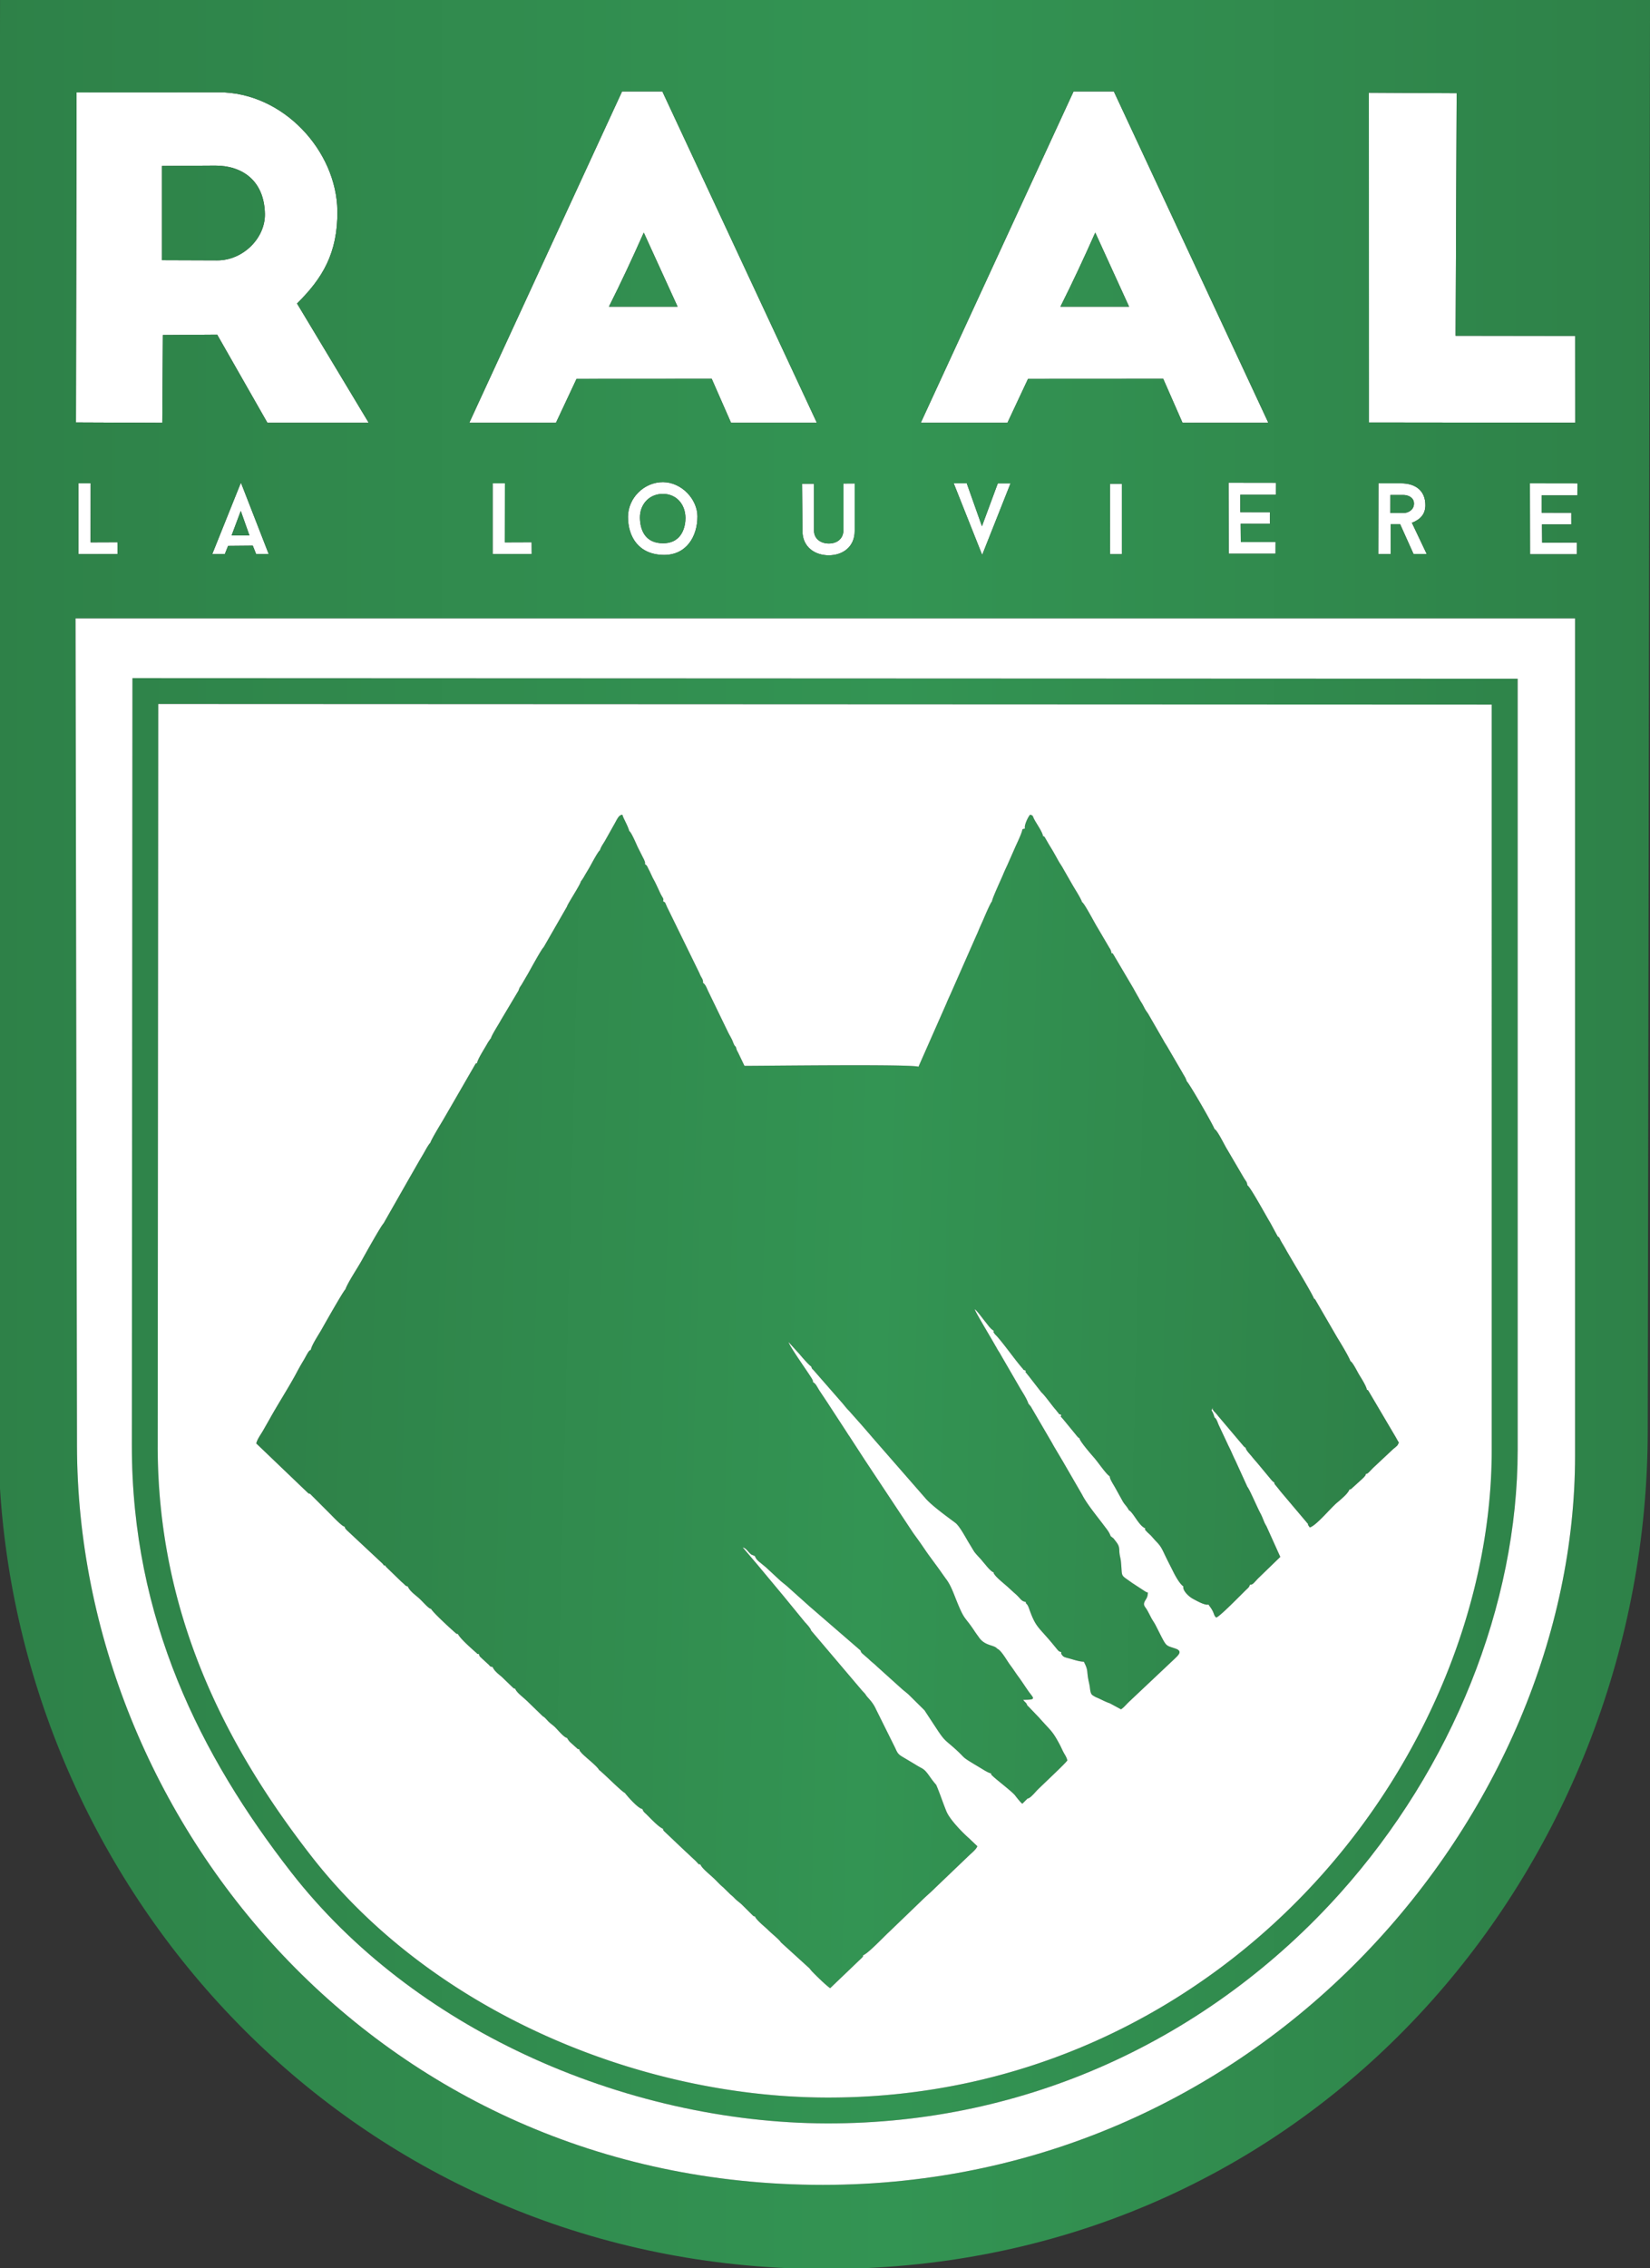 <svg xmlns="http://www.w3.org/2000/svg" xmlns:xlink="http://www.w3.org/1999/xlink" viewBox="27.53 48.22 540.76 743.07"><rect x="27.53" y="48.22" width="540.76" height="743.07" fill="#333333" stroke="none"/><path d="M456.206 547.737c-.029.256-.133-.173 0 0m-74.04-203.964c.7.224 4.218 7.012 4.934 8.117l3.675 6.253c.55.981.837 1.104 1.036 2.37.57.036.177-.208.665.461l6.428 10.89 1.42 2.55c.487.762.697 1.316 1.246 2.159.57.876.712 1.28 1.214 2.193.413.751.901 1.271 1.226 1.894l4.774 8.276c.564 1.076.982 1.58 1.59 2.665l4.702 8.067c.626 1.156.953 1.437 1.418 2.835.638.339 8.587 14.126 9.078 15.605.92.294 3.409 5.545 4.14 6.643l5.45 9.302c.91 1.489.948 1.14 1.191 2.497.857.274 6.302 10.334 7.54 12.321l2.39 4.419c.724.384.466.588 1.582 2.391.592.957.905 1.54 1.451 2.521l2.941 5.003c.998 1.655 5.504 9.196 5.942 10.513.466.149-.006-.245.47.396l7.076 12.203c1.107 1.791 3.881 6.359 4.37 7.829.687.219 2.404 3.68 2.785 4.308.73 1.206 2.406 3.794 2.605 5.055.426.135.022-.184.512.353l8.734 14.802c.524.872.73 1.374 1.251 2.153-.516.975-.338.845-1.231 1.606l-.47.381-.157.128-6.299 5.9c-.5.472-.795.795-1.274 1.29-.197.203-.511.546-.714.68-.582.389-.07.216-.636.23-.38.932 0 .285-.635 1.077-.137.171-.505.503-.71.703l-3.41 3.097c-.58.39-.07.216-.635.23-.535 1.314-2.126 2.643-3.203 3.606l-.614.52-.156.128c-2.252 1.864-6.94 7.658-9.078 8.229-.142-.212-.354-.479-.438-.648a1.5 1.5 0 0 0-.136-.237c.006-.052.008-.132.006-.25l-8.706-10.301c-.519-.614-.866-1.087-1.39-1.738-.714-.889-.955-1.025-.969-1.58-.83-.522-.114-.022-.616-.46l-.17-.157-4.254-5.123c-.816-1.002-1.614-1.836-2.338-2.769-.487-.63-1.965-2.072-1.984-2.84-.801-.503-.129-.045-.618-.46l-7.829-9.25c-.552-.633-.89-1.108-1.426-1.7-.247-.275-.511-.467-.681-.743-.694-1.123-.272-.159-.227-.898a.5.5 0 0 0-.134.159c-.468.903-.173.651.089 1.236.333.745.366.912.614 1.725.684.34 1.099 1.91 1.416 2.556l2.721 5.791c.517 1.162.857 1.724 1.374 2.883.496 1.114.827 1.881 1.346 2.91l3.924 8.606c.635.643 3.316 6.918 4.196 8.523.557 1.014.832 1.801 1.31 2.946.298.711.478.932.777 1.494l4.497 9.971-7.062 6.84-.143.14c-1.325 1.332-1.824 2.248-2.724 2.1-.398.979-.325.792-1.346 1.78-1.782 1.722-8.513 8.678-9.719 9-.98-.718-.484-1.475-2.12-3.61l-.433-.644c-1.135.381-4.042-1.311-5.174-1.92-1.164-.627-3.374-2.603-3.055-4.04-1.217-.764-2.753-3.645-3.358-4.867-.908-1.831-1.775-3.473-2.646-5.299-1.088-2.283-1.419-3.084-3.148-4.796l-1.464-1.657-.289-.278-.743-.686-.148-.142c-1.227-1.285-.675-.775-.687-1.283-2.148-.875-3.887-5.164-5.39-5.96-.646-1.283-1.296-1.706-1.976-2.846l-2.325-4.2c-.691-1.292-1.996-3.135-1.942-4.018-1.308-.822-3.777-4.595-5.315-6.315-.574-.641-4.592-5.262-4.614-6.169-.8-.503-.13-.045-.618-.46l-4.243-5.176c-1.666-2.046-1.288-1.169-1.097-2.024-1.218-.496-.416.001-1.16-.845-.18-.204-.452-.586-.753-.93-1.379-1.575-3.406-4.528-4.61-5.602l-4.097-5.27c-1.655-2.069-1.052-1.165-1.012-1.823-1.218-.496-.416.001-1.16-.845-2.325-2.643-5.968-7.856-8.429-10.566-.248-.273-.512-.467-.682-.741-.693-1.124-.272-.16-.227-.9l-.614-.462c-.204-.172-.294-.263-.477-.45-.33-.333-.455-.497-.775-.91-.563-.724-.808-1.02-1.376-1.743-.685-.873-2.303-3.062-2.997-3.527.228.984 5.524 9.683 6.765 11.946.308.56.025-.039.327.54.571 1.13.924 1.464 1.47 2.501l6.458 11.132c.846 1.404 2.038 3.206 2.57 4.805l.767.915.739 1.268 5.752 9.852c.535.883.812 1.465 1.342 2.347l2.748 4.63 6.241 10.782c1.542 3.054 4.936 7.134 7.177 10.129.866 1.158 1.735 2.134 2.186 3.486l.94.743c1.464 1.884 1.857 2.264 1.906 4.073.043 1.53.398 2.236.52 3.453.55 5.5-.409 4.087 3.562 6.978l.501.333 3.932 2.567.192.092c.28.13.017.136.646.205-.041 1.853-.691 2.12-1.12 3.162-.454 1.101.243 1.536.823 2.525.5.854.961 1.798 1.381 2.592.538 1.017.98 1.54 1.472 2.5 3.797 7.404 2.849 6.35 6.547 7.638 2.556.89.664 2.326-.517 3.505l-14.9 14.046c-.866.838-1.518 1.69-2.481 2.334l-3.69-1.986c-1.49-.496-2.578-1.149-4.134-1.822-.534-.23-.545-.239-.953-.465l-.691-.444c-.5-.494-.61-1.389-.705-2.132-.165-1.272-.198-1.266-.439-2.399-.729-3.42-.02-3.4-1.589-6.356-1.46-.023-3.249-.643-4.64-1.033-.604-.17-1.496-.36-1.94-.623-.193-.114-.576-.503-.678-.718-.308-.652-.149-.25-.118-.747-.892-.363-.67-.138-1.36-.93l-1.915-2.32c-4.426-5.255-5.14-4.956-7.318-11.125-.663-1.882-1.017-1.168-1.04-2.082-1.72-.308-1.51-1.066-3.814-2.992l-1.927-1.762c-1.109-1.035-3.725-3.054-4.526-4.256-.387-.582-.216-.07-.23-.636-1.122-.457-2.287-2.06-3.169-3.07l-.645-.774c-.328-.392-.323-.403-.657-.762-2.28-2.456-1.66-1.803-3.585-4.926-1.125-1.826-3.098-5.667-4.578-6.771-2.882-2.153-7.814-5.71-9.803-8.07l-16.8-19.234c-.264-.326-.364-.42-.656-.761l-.262-.305-.129-.155-2.95-3.404-4.218-4.75c-.787-.776-1.372-1.556-2.107-2.432l-4.37-4.993-.13-.153-3.971-4.54-.128-.155-.79-.893c-.776-.874-.457-.258-.912-1.376-.708-.376-3.233-3.31-3.73-3.931l-3.647-4.015c.363 1.558 7.357 11.213 7.814 12.316.281.68.165.197.131.735 1.168.734 1.239 1.443 2.439 3.235l2.157 3.233 6.272 9.616c.396.613.707 1.134 1.125 1.713l5.029 7.74 15.844 23.9c.734 1.031 1.737 2.378 2.712 3.787.962 1.39 1.707 2.534 2.678 3.848l2.882 3.927c.924 1.287 1.726 2.458 2.716 3.81 1.383 1.887 2.312 4.53 3.197 6.733 2.773 6.898 2.577 4.964 6.002 10.17.472.718.935 1.318 1.41 1.995 2.02 2.877 4.99 2.347 5.966 3.68 1.14.412 2.787 3.18 3.574 4.37.628.95 1.02 1.413 1.648 2.324.628.906 1.007 1.5 1.63 2.342 1.177 1.592 2.08 3.021 3.246 4.698 1.77 2.547 3.088 3.005-1.587 3.005.68 1.017.855.601 1.419 1.985a.5.5 0 0 1 .147.05l3.651 3.813c3.937 4.481 4.224 4.086 6.762 8.842.493.924.818 1.76 1.315 2.658.47.85.935 1.482 1.175 2.513-.745 1.113-8.039 7.897-9.859 9.717-.628.63-2.307 2.746-3.191 2.768l-1.703 1.701c-.6-.402-1.825-1.99-2.386-2.72-.94-1.223-5.883-4.963-7.312-6.327-.717-.684-.508-.52-.517-.883-.985-.177-2.57-1.228-3.743-1.93-7.091-4.245-3.722-2.293-8.67-6.65-2.51-2.212-2.912-2.21-5.062-5.437l-4.39-6.674-4.828-4.775c-.908-.93-1.795-1.491-2.765-2.385l-8.06-7.261c-.945-.941-1.693-1.4-2.692-2.414l-2.135-1.85c-.61-.81-.104.043-.493-.911l-16.739-14.473-6.882-6.167c-.29-.266-.28-.262-.597-.536l-1.882-1.523-4.711-4.37-.145-.138-1.713-1.408c-1.122-.895-1.52-1.272-1.943-2.311l-1.183-.5c-1.078-.83-1.536-2.004-2.79-2.339l4.823 5.675 8.51 10.214 7.024 8.582c.505.531 1.96 2.105 2.058 2.766l16.664 19.634c.513.582.642.615 1.207 1.362.53.999 2.192 2.127 3.4 4.829l6.216 12.51c.726 1.568.878 2.118 2.385 3.005l4.118 2.45.17.107c2.747 1.741 2.646.968 4.992 4.334.363.52.771 1.052 1.228 1.61.718.876.498.432.97 1.584 1.095 2.672 1.885 5.125 2.981 7.8 1.091 2.662 5.088 6.78 7.37 8.8l2.77 2.623c-.272 1.014-2.106 2.442-2.957 3.285l-10.874 10.404c-1.617 1.617-3.065 2.78-4.681 4.397l-10.265 9.88c-1.607 1.442-7.036 7.238-8.671 7.782-.013.516.093.219-.342.784l-10.44 9.998c-1.366-.915-4.638-4.12-6.04-5.582l-.77-.943-9.36-8.512c-.45-.848-2.861-2.717-4.187-4.043-1.015-1.017-3.79-3.15-4.326-4.468-.57-.014-.05.15-.637-.23l-3.263-3.248c-.815-.825-1.114-.993-1.974-1.714-.833-.698-1.067-1.14-2.069-1.902l-2.435-2.39c-.98-.809-1.583-1.486-2.46-2.362-1.902-1.903-4.442-3.718-5.036-5.177-.783-.02-.355.054-1.63-1.206l-1.326-1.23-.144-.14-.144-.14-.288-.278-1.032-.955-.152-.131-7.143-6.77c-.438-.564-.33-.27-.342-.784-1.54-.627-4.075-3.397-5.318-4.607-1.062-1.034-1.055-.852-1.49-1.917-1.37-.034-5.42-4.743-5.674-5.203-1.047-.476-5.66-5.088-7.277-6.509-.534-.47-.571-.554-1.232-1.057-.762-1.436-4.83-4.415-5.892-5.732-.639-.79-.258-.15-.635-1.076-.528-.013-.318.057-1.074-.609l-.906-.817c-1.143-1.042-1.262-1.02-1.992-2.263-1.062-.155-3.154-2.804-4.039-3.622-.813-.751-1.3-.991-2.134-1.838-.6-.61-1.052-1.254-1.77-1.635l-4.61-4.468c-2.027-2.025-3.863-3.117-4.47-4.608-.57-.015-.05.149-.635-.23l-3.748-3.616c-1.196-1-2.463-1.948-2.992-3.248-.876-.021-.901-.362-1.26-.712l-2.364-2.17c-.774-.757-.525-.413-.916-1.374-.692-.017-.117.244-.928-.471-1.32-1.166-5.32-4.678-5.88-6.054-.447-.011-.39.03-1.247-.726-1.75-1.546-7.097-6.471-7.55-7.502-.877-.022-2.765-2.493-4.382-3.845l-.467-.386c-1.067-.9-2.297-1.885-2.81-3.146-.747-.018-.915-.592-1.987-1.42l-4.926-4.776c-.433-.498.055.212-.463-.614-1.174-.229.157.292-1.264-.997l-11.439-10.69c-.63-.792-.255-.153-.632-1.08-.775-.019-3.731-3.155-4.399-3.83l-6.949-6.951c-.57-.015-.05.15-.636-.23l-16.954-16.227c.326-1.4 1.421-2.851 2.15-4.092l2.165-3.793c2.592-4.71 6.636-10.992 8.97-15.429a80 80 0 0 1 2.262-3.98c.893-1.487 1.651-3.307 2.327-3.35.291-1.626 2.57-4.99 3.526-6.686.991-1.76 7.142-12.648 7.822-13.174.703-2.115 4.118-7.19 5.532-9.788.87-1.598 6.27-11.249 6.95-11.775l8.228-14.439 3.525-6.152c.67-1.14 1.127-1.873 1.778-3.044.385-.693 1.334-2.398 1.79-2.752.428-1.286 3.174-5.79 4.065-7.282l4.163-7.184 6.537-11.326c.468-.536-.038-.273.556-.31.21-1.337 2.26-4.485 3.314-6.331l.307-.55.776-1.125c.016-.076.088-.082.142-.107.25-1.124 2.658-4.796 3.354-6.122l5.724-9.597c.426-1.28.437-1 1.074-2.052l2.09-3.579c.798-1.41 4.406-8.046 5.064-8.556l7.66-13.332c.103-.724 4.39-7.199 4.54-8.229.897-1.184 1.055-1.631 1.753-2.786.556-.919.924-1.518 1.464-2.507.576-1.055 2.372-4.418 3.024-4.922.457-1.374 1.098-2.073 1.79-3.316l2.55-4.542c1.41-2.414 1.733-3.665 3.036-3.774.285 1.22 1.575 3.114 2.27 5.39.661.328 2.393 4.477 2.74 5.204l2.098 4.166c.483 1.16.299 1.1.27 1.413.722.534.653.582 1.102 1.465.246.483.132.288.38.74l1.088 2.316c.22.442.51.905.791 1.48.523 1.066.994 2.074 1.453 3.085 1.047 2.309 1.421 1.974 1.144 3.114.722.454.482-.018 1.201 1.644.216.5.54 1.107.83 1.713l9.787 20.004c.19.411.253.61.436.984.243.498.136.224.408.741.279.532.235.365.339.767.183.705.094.33.05.816.862.64 1.17 1.553 1.646 2.608l6.483 13.378c.48 1.005.894 1.645 1.37 2.602.444.89.605 1.887 1.28 2.41.317 1.037.205.908.73 1.838l2.107 4.402c6.852 0 54.698-.617 57.025.282l9.121-20.668c.459-1.15.922-2.112 1.476-3.347l8.246-18.708c.297-.655.474-1.028.696-1.574.51-1.262.938-2.18 1.467-3.356.5-1.111 2.344-5.611 3.082-6.536.144-1.16 3.072-7.36 3.753-9.042.36-.886.776-1.752 1.235-2.737l2.605-5.907c.54-1.221 2.274-4.783 2.364-5.863.198-.165.808-.267.85-.284-.37-1.105 1.228-4.19 1.704-4.54 1.086.29.767.425 1.336 1.501.814 1.54 2.638 4.021 2.92 5.591.603.038.075-.216.553.312l1.238 2.153c.575.96 1.098 1.782 1.599 2.657.58 1.014 1.028 1.832 1.629 2.912.483.868 1.108 1.707 1.506 2.467l3.206 5.587c.835 1.432 2.58 4.106 3.035 5.475" style="fill:none"/><path d="m476.17 186.62 67.628.078-.017-28.43-39.197-.055.341-79.46-28.778-.16zM267.115 186.729h28.128L244.6 78.17h-13.195L181.329 186.73h28.402l6.753-14.398 44.299-.025zm-40.018-38.042c4.055-8.083 7.79-16.094 11.418-24.27l11.084 24.27zM148.372 186.729l-23.501-39.087c8.28-8.153 13.362-16.434 13.224-30.273-.196-19.625-17.69-38.937-38.875-38.916l-46.606.047-.19 108.109 28.295.12.188-28.755 17.799-.124 16.466 28.879zm-67.747-84.144 17.386-.105c8.832-.054 16.12 4.849 16.338 15.794.158 7.958-7.19 15.279-15.634 15.25l-18.09-.063zM415.083 186.729h28.128L392.568 78.17h-13.195L329.297 186.73H357.7l6.753-14.398 44.3-.025zm-40.018-38.042c4.055-8.083 7.79-16.094 11.418-24.27l11.084 24.27zM532.786 210.488h11.692l.023-3.91-15.568-.024.046 23.242h15.358l.01-3.839-11.397.037-.053-5.993 9.61.004-.008-3.8-9.713-.017zM483.2 216.274l.013-5.902 4.202-.001c1.651 0 3.471.83 3.52 2.743.058 2.19-1.97 3.145-3.286 3.149zm3.193 3.659 4.392 9.77h4.32l-4.849-10.214c2.886-1.125 4.397-2.914 4.416-5.72.031-4.697-3.115-7.214-8.052-7.214h-7.331l-.047 23.194h4.064v-9.817zM340.095 206.555l9.326 23.475 9.294-23.452h-4.174l-5.195 14.031-4.983-14.054zM299.13 230.142c4.727 0 8.507-2.869 8.507-7.953v-15.585l-3.676.023v15.145c0 3.053-2.19 4.507-4.785 4.507-2.723 0-4.868-1.586-4.868-4.202v-15.38h-3.924l.14 15.562c.049 5.313 4.197 7.883 8.605 7.883M244.851 226.195c-6.01.018-7.513-4.522-7.595-8.268-.093-4.313 2.901-7.91 7.548-7.91 4.206.001 7.327 3.196 7.374 7.863.023 2.278-.765 8.295-7.327 8.315m.24 3.824c7.26.063 11.01-5.87 11.01-12.61 0-5.693-5.237-11.195-11.25-11.241-6.186-.047-11.505 5.169-11.505 11.381 0 6.653 3.596 12.399 11.745 12.47M109.283 223.636l-5.846-.012 3-8.019zm1.093 3.348 1.094 2.741 4.119-.01-9.104-23.395-9.398 23.434 4.139-.052 1.053-2.644zM53.234 206.553v23.194l12.814-.024-.024-3.863-8.802.033.03-19.34zM434.019 210.3h11.692l.023-3.91-15.568-.023.047 23.241h15.357l.01-3.839-11.397.037-.053-5.993 9.61.004-.008-3.8-9.713-.016zM391.303 206.71h3.915v23.062h-3.915zM188.984 206.553v23.194l12.814-.024-.024-3.863-8.801.033.028-19.34z" style="fill:#fff;fill-rule:evenodd"/><path d="M52.291 250.806h491.44v274.312c0 116.537-101.377 238.876-246.564 238.876-146.125 0-244.196-119.93-244.407-242.063z" style="fill:none"/><path d="M27.544 48.212h540.75l-.75 469.125c-.227 142.506-109.081 274.549-269.906 274.22-157.49-.323-270.828-129.432-270.656-273.282Z" style="fill:none"/><defs><linearGradient id="a"><stop offset="0%" stop-color="#2e8148"/><stop offset="54%" stop-color="#339453"/><stop offset="100%" stop-color="#2e8148"/></linearGradient></defs><path d="M568.295 48.219H27.545l-.015 11.833v475.866c8.436 132.994 113.335 249.056 258.25 255.369h24.983c153.594-6.658 256.56-135.356 256.782-273.95zm-85.082 162.153-.012 5.902 4.448-.011c1.316-.003 3.344-.96 3.287-3.15-.05-1.911-1.87-2.742-3.522-2.742zm-238.409-.354c-4.647 0-7.641 3.596-7.548 7.91.082 3.745 1.585 8.285 7.595 8.267 6.562-.02 7.35-6.037 7.327-8.315-.047-4.667-3.168-7.862-7.374-7.862m-135.52 13.618-2.847-8.03-3 8.018zm-10.57-90.113c8.445.03 15.793-7.29 15.635-15.25-.218-10.944-7.506-15.847-16.338-15.793l-17.386.106v30.875zm139.801-9.107c-3.628 8.177-7.363 16.188-11.418 24.271h22.502zm147.969 0c-3.628 8.177-7.364 16.188-11.419 24.271h22.502zM75.164 270.384l445.502.187 4.252.002v252.671c0 25.287-5.332 51.379-15.34 76.337-9.902 24.69-24.402 48.277-42.86 68.876-20.847 23.263-46.725 42.733-76.472 56.057-27.6 12.363-58.53 19.436-91.861 19.34-32.724-.093-67.382-7.81-98.942-22.595-29.53-13.833-56.386-33.864-76.47-59.644-14.883-19.105-27.937-39.858-37.266-62.9-9.364-23.128-14.987-48.569-14.965-76.971l.187-247.125.004-4.237zm441.25 8.656-437.017-.184-.184 242.888c-.021 27.186 5.377 51.577 14.367 73.782 9.025 22.292 21.66 42.377 36.07 60.874 19.232 24.685 45.006 43.894 73.38 57.186 30.448 14.264 63.849 21.708 95.355 21.798 32.083.092 61.849-6.714 88.406-18.61 28.635-12.826 53.545-31.569 73.615-53.965 17.778-19.839 31.75-42.573 41.298-66.384 9.598-23.93 14.71-48.944 14.71-73.18zm-327.43-49.293v-23.194h4.017l-.028 19.34 8.801-.033.024 3.863zm56.107.272c-8.149-.071-11.746-5.818-11.746-12.47 0-6.212 5.32-11.428 11.506-11.381 6.013.046 11.25 5.548 11.25 11.24 0 6.742-3.75 12.674-11.01 12.61m50.152-43.29h-28.128l-6.332-14.423-44.3.025-6.752 14.398h-28.402L231.405 78.17H244.6zM52.29 250.806h491.44v274.312c0 116.537-101.377 238.876-246.564 238.876-146.125 0-244.196-119.93-244.407-242.063zm238.234-28.547-.14-15.561h3.923v15.379c0 2.616 2.145 4.202 4.868 4.202 2.595 0 4.785-1.455 4.785-4.507v-15.145l3.676-.023v15.585c0 5.084-3.78 7.953-8.508 7.953-4.408 0-8.556-2.57-8.604-7.883m58.896 7.771-9.326-23.475h4.268l4.983 14.054 5.195-14.03 4.174-.001zm41.882-.258V206.71h3.915v23.062zm38.91-.164-.047-23.241 15.568.024-.023 3.91h-11.692v5.7l9.713.017.009 3.8-9.611-.005.053 5.993 11.397-.036-.01 3.838zM106.485 206.32l9.104 23.396-4.118.01-1.095-2.742-8.097.074-1.053 2.644-4.138.053zm-49.234.233-.029 19.34 8.802-.033.024 3.863-12.814.024v-23.194zm421.991 23.196.047-23.194h7.332c4.936 0 8.083 2.517 8.05 7.215-.018 2.805-1.53 4.594-4.415 5.72l4.85 10.212h-4.321l-4.392-9.77h-3.087v9.817zm49.738.047-.047-23.242 15.568.024-.023 3.91h-11.692v5.7l9.713.017.009 3.8-9.611-.004.053 5.993 11.397-.037-.01 3.839zm-85.769-43.067h-28.128l-6.332-14.423-44.299.025-6.753 14.398h-28.402L379.373 78.17h13.195zm-294.839 0h-33.2L98.706 157.85l-17.8.124-.187 28.755-28.296-.12.19-108.11 46.607-.046c21.184-.021 38.679 19.291 38.875 38.916.138 13.84-4.944 22.12-13.224 30.273zm395.426-.031-67.629-.079-.022-108.025 28.778.159-.341 79.46 39.197.056z" style="fill:url(#a)"/><defs><linearGradient id="b"><stop offset="0%" stop-color="#2e8148"/><stop offset="54%" stop-color="#339453"/><stop offset="100%" stop-color="#2e8148"/></linearGradient><linearGradient xlink:href="#b" id="c" x1="0" x2="0" y1="0" y2="1" gradientTransform="rotate(-89 .5 .5)" gradientUnits="objectBoundingBox"/></defs><path d="M328.545 397.68c-2.328-.9-50.174-.282-57.026-.282l-2.106-4.402c-.526-.93-.414-.8-.73-1.839-.676-.522-.836-1.52-1.28-2.41-.477-.956-.891-1.596-1.37-2.601l-6.484-13.378c-.476-1.055-.784-1.969-1.646-2.608.044-.486.133-.111-.05-.816-.104-.402-.06-.235-.339-.767-.272-.517-.165-.243-.408-.74-.183-.374-.246-.574-.436-.984l-9.786-20.005c-.29-.606-.615-1.213-.83-1.713-.72-1.662-.48-1.19-1.202-1.644.277-1.14-.097-.805-1.144-3.114-.46-1.011-.93-2.019-1.453-3.086-.281-.574-.571-1.037-.79-1.479l-1.088-2.316c-.25-.452-.134-.256-.38-.74-.45-.883-.381-.93-1.103-1.465.029-.313.214-.253-.27-1.412l-2.097-4.167c-.348-.727-2.08-4.875-2.741-5.204-.694-2.276-1.985-4.17-2.27-5.39-1.303.109-1.626 1.36-3.035 3.775l-2.551 4.542c-.692 1.242-1.333 1.942-1.79 3.315-.652.504-2.448 3.867-3.024 4.922-.54.989-.908 1.589-1.464 2.508-.698 1.154-.856 1.6-1.752 2.785-.152 1.03-4.438 7.505-4.54 8.23l-7.661 13.331c-.658.51-4.266 7.146-5.064 8.556l-2.09 3.579c-.637 1.053-.648.773-1.074 2.052l-5.724 9.597c-.696 1.326-3.104 4.998-3.354 6.122-.054.025-.126.03-.142.107l-.775 1.126-.308.549c-1.054 1.846-3.104 4.994-3.314 6.331-.594.038-.088-.225-.556.31l-6.537 11.326-4.163 7.184c-.891 1.493-3.637 5.996-4.064 7.282-.457.354-1.406 2.06-1.79 2.752-.652 1.17-1.11 1.905-1.78 3.044l-3.524 6.152-8.227 14.439c-.68.526-6.081 10.177-6.951 11.775-1.414 2.597-4.829 7.673-5.532 9.788-.68.526-6.831 11.415-7.822 13.174-.955 1.697-3.235 5.06-3.526 6.686-.676.043-1.434 1.863-2.327 3.35a80 80 0 0 0-2.261 3.98c-2.335 4.437-6.38 10.718-8.97 15.429l-2.166 3.793c-.729 1.24-1.824 2.693-2.15 4.092l16.954 16.227c.586.38.067.216.636.23l6.95 6.95c.667.676 3.623 3.812 4.398 3.832.378.926.001.288.632 1.078l11.44 10.69c1.42 1.29.089.77 1.263.999.518.825.03.115.463.614l4.927 4.776c1.071.827 1.239 1.4 1.986 1.419.513 1.261 1.743 2.247 2.81 3.146l.467.386c1.617 1.352 3.505 3.823 4.383 3.845.452 1.031 5.8 5.956 7.55 7.502.856.757.799.715 1.245.726.56 1.376 4.56 4.888 5.881 6.054.811.715.236.455.928.472.391.96.142.616.916 1.372l2.365 2.171c.358.35.383.69 1.259.713.529 1.3 1.796 2.247 2.992 3.247l3.748 3.615c.586.38.066.216.635.23.608 1.493 2.444 2.584 4.47 4.61l4.61 4.467c.718.381 1.17 1.025 1.77 1.635.835.847 1.322 1.087 2.134 1.838.885.819 2.977 3.467 4.04 3.622.73 1.242.849 1.22 1.991 2.263l.906.817c.756.666.546.596 1.074.609.377.925-.003.285.635 1.076 1.062 1.318 5.13 4.296 5.892 5.732.66.503.698.588 1.232 1.057 1.617 1.421 6.23 6.033 7.277 6.509.254.46 4.303 5.169 5.675 5.203.434 1.065.427.883 1.489 1.917 1.243 1.21 3.778 3.98 5.318 4.607.013.514-.096.22.342.784l7.143 6.77.152.131 1.032.955.288.278.144.14.144.14 1.326 1.23c1.275 1.26.847 1.187 1.63 1.206.594 1.459 3.134 3.274 5.036 5.177.877.876 1.48 1.553 2.46 2.363l2.435 2.389c1.002.762 1.236 1.204 2.069 1.902.86.721 1.159.889 1.974 1.714l3.263 3.248c.587.38.067.216.637.23.537 1.319 3.31 3.45 4.326 4.468 1.326 1.326 3.737 3.195 4.186 4.043l9.361 8.512.77.943c1.402 1.461 4.674 4.667 6.04 5.582l10.44-9.998c.435-.565.329-.268.342-.784 1.635-.544 7.064-6.34 8.671-7.782l10.265-9.88c1.616-1.617 3.064-2.78 4.681-4.397l10.874-10.404c.851-.843 2.686-2.27 2.957-3.285l-2.77-2.623c-2.282-2.02-6.279-6.138-7.37-8.8-1.096-2.675-1.886-5.128-2.981-7.8-.472-1.152-.252-.708-.97-1.584a26 26 0 0 1-1.228-1.61c-2.346-3.366-2.245-2.593-4.992-4.334l-.17-.108-4.118-2.449c-1.507-.887-1.66-1.437-2.385-3.006l-6.216-12.51c-1.208-2.701-2.87-3.83-3.4-4.828-.565-.747-.694-.78-1.207-1.362l-16.664-19.634c-.097-.661-1.553-2.235-2.058-2.766l-7.024-8.582-8.51-10.214-4.822-5.675c1.253.335 1.71 1.51 2.789 2.339l1.183.5c.423 1.039.82 1.416 1.943 2.311l1.713 1.408.145.139 4.711 4.369 1.882 1.523c.317.274.307.27.597.536l6.882 6.167 16.739 14.473c.389.954-.117.101.493.91l2.135 1.851c1 1.013 1.747 1.473 2.693 2.414l8.059 7.26c.97.895 1.857 1.457 2.766 2.386l4.827 4.775 4.39 6.674c2.15 3.226 2.551 3.225 5.062 5.436 4.948 4.358 1.579 2.406 8.67 6.651 1.173.702 2.758 1.753 3.743 1.93.01.364-.2.199.517.883 1.43 1.364 6.373 5.104 7.312 6.327.56.73 1.786 2.318 2.386 2.72l1.703-1.7c.884-.023 2.563-2.14 3.191-2.769 1.82-1.82 9.114-8.604 9.859-9.717-.24-1.031-.705-1.663-1.175-2.513-.497-.899-.822-1.734-1.315-2.658-2.538-4.756-2.825-4.36-6.762-8.842l-3.65-3.813a.4.4 0 0 0-.148-.05c-.564-1.384-.738-.968-1.42-1.985 4.676 0 3.358-.458 1.588-3.005-1.166-1.677-2.07-3.106-3.246-4.698-.623-.843-1.002-1.436-1.63-2.342-.629-.91-1.02-1.374-1.648-2.324-.786-1.19-2.434-3.958-3.574-4.37-.976-1.333-3.946-.803-5.966-3.68-.475-.677-.938-1.277-1.41-1.995-3.425-5.206-3.23-3.272-6.002-10.17-.885-2.204-1.814-4.846-3.197-6.734-.99-1.35-1.792-2.522-2.716-3.809l-2.882-3.927c-.97-1.314-1.716-2.458-2.678-3.848-.975-1.409-1.978-2.756-2.712-3.786l-15.844-23.901-5.029-7.74c-.418-.58-.73-1.1-1.124-1.713l-6.273-9.616-2.157-3.233c-1.2-1.792-1.27-2.5-2.438-3.235.033-.538.15-.055-.132-.735-.457-1.103-7.45-10.758-7.814-12.316l3.646 4.015c.498.62 3.023 3.555 3.73 3.93.456 1.12.138.503.914 1.377l.789.893.128.155 3.972 4.54.129.153 4.37 4.993c.735.876 1.32 1.656 2.108 2.432l4.216 4.75 2.951 3.404.129.155.262.305c.292.34.392.435.657.761l16.799 19.234c1.99 2.36 6.92 5.917 9.804 8.07 1.479 1.104 3.452 4.945 4.577 6.77 1.925 3.124 1.306 2.471 3.585 4.927.334.36.33.37.657.762l.645.774c.882 1.01 2.047 2.613 3.17 3.07.013.566-.158.054.23.636.8 1.202 3.416 3.221 4.525 4.256l1.927 1.762c2.304 1.926 2.094 2.684 3.815 2.992.022.914.376.2 1.04 2.082 2.177 6.17 2.89 5.87 7.317 11.126l1.914 2.32c.69.791.47.566 1.36.929-.03.498-.19.095.12.747.101.215.485.604.676.718.445.263 1.337.454 1.94.623 1.393.39 3.18 1.01 4.641 1.033 1.568 2.957.86 2.937 1.59 6.356.24 1.133.273 1.127.438 2.4.095.742.204 1.637.705 2.13l.691.445c.408.226.42.235.953.466 1.556.672 2.644 1.326 4.134 1.821l3.69 1.986c.963-.644 1.615-1.496 2.481-2.334l14.9-14.046c1.18-1.179 3.073-2.615.517-3.505-3.698-1.288-2.75-.234-6.547-7.638-.493-.96-.933-1.482-1.472-2.5-.42-.794-.88-1.738-1.381-2.592-.58-.989-1.277-1.424-.824-2.525.43-1.043 1.08-1.31 1.121-3.162-.628-.069-.366-.075-.646-.205l-.192-.092-3.932-2.567-.5-.333c-3.972-2.891-3.013-1.478-3.563-6.978-.122-1.217-.477-1.924-.52-3.453-.05-1.81-.442-2.19-1.906-4.073l-.94-.743c-.45-1.352-1.32-2.328-2.186-3.486-2.24-2.995-5.635-7.075-7.177-10.13l-6.241-10.78-2.748-4.631c-.53-.882-.807-1.463-1.342-2.346l-5.752-9.853-.74-1.268-.767-.915c-.531-1.599-1.723-3.401-2.57-4.805l-6.458-11.132c-.545-1.037-.898-1.37-1.469-2.502-.302-.578-.019.022-.327-.54-1.241-2.262-6.537-10.961-6.765-11.945.694.465 2.312 2.655 2.998 3.527.567.722.812 1.02 1.375 1.744.32.412.445.576.775.91.184.186.273.277.477.449l.614.463c-.045.738-.466-.225.228.899.169.274.433.468.681.741 2.46 2.71 6.104 7.923 8.43 10.566.743.846-.059.35 1.159.845-.04.658-.643-.246 1.012 1.824l4.097 5.269c1.204 1.075 3.231 4.027 4.61 5.602.301.344.573.726.753.93.744.846-.058.35 1.16.845-.19.856-.57-.022 1.097 2.024l4.243 5.177c.489.414-.183-.043.618.46.022.906 4.04 5.527 4.614 6.168 1.538 1.72 4.007 5.493 5.315 6.315-.054.883 1.25 2.726 1.942 4.018l2.325 4.2c.68 1.14 1.33 1.563 1.977 2.846 1.501.796 3.24 5.085 5.388 5.96.013.508-.54-.001.688 1.283l.147.142.744.686.289.278 1.464 1.657c1.729 1.712 2.06 2.513 3.148 4.796.87 1.826 1.738 3.468 2.646 5.299.605 1.222 2.14 4.103 3.358 4.868-.32 1.436 1.89 3.412 3.055 4.039 1.131.609 4.04 2.301 5.173 1.92l.433.645c1.637 2.134 1.14 2.892 2.12 3.61 1.207-.322 7.938-7.28 9.72-9.001 1.02-.988.948-.801 1.345-1.78.9.148 1.4-.768 2.725-2.1l.142-.14 7.063-6.84-4.498-9.971c-.298-.562-.478-.783-.776-1.494-.478-1.145-.753-1.932-1.31-2.946-.88-1.605-3.561-7.88-4.197-8.523l-3.924-8.607c-.518-1.027-.85-1.795-1.346-2.909-.517-1.16-.857-1.721-1.373-2.883l-2.721-5.79c-.317-.646-.732-2.217-1.417-2.557-.248-.813-.28-.98-.613-1.725-.262-.584-.558-.332-.09-1.236a.5.5 0 0 1 .135-.159c-.045.739-.467-.225.227.898.17.276.433.468.681.743.537.592.874 1.067 1.426 1.7l7.83 9.25c.488.415-.184-.043.617.46.018.768 1.497 2.21 1.984 2.84.724.933 1.522 1.767 2.338 2.77l4.253 5.122.17.156c.503.44-.214-.061.617.461.013.555.254.691.97 1.58.523.651.87 1.124 1.389 1.738l8.705 10.3c.003.12 0 .199-.006.25.032.04.075.115.136.238.084.17.297.436.439.648 2.138-.571 6.826-6.365 9.077-8.23l.157-.127.614-.52c1.077-.963 2.668-2.292 3.202-3.605.566-.015.055.158.636-.23l3.41-3.098c.205-.2.573-.532.71-.703.634-.792.255-.145.635-1.077.566-.014.054.159.636-.23.202-.134.517-.477.714-.68.479-.495.775-.818 1.274-1.29l6.3-5.9.156-.128.47-.381c.893-.76.715-.631 1.231-1.606-.522-.78-.727-1.28-1.251-2.153l-8.734-14.802c-.49-.537-.087-.218-.512-.354-.199-1.26-1.876-3.848-2.605-5.054-.382-.629-2.099-4.089-2.786-4.308-.488-1.47-3.262-6.038-4.37-7.83l-7.076-12.202c-.476-.64-.003-.247-.47-.396-.437-1.317-4.943-8.858-5.941-10.513l-2.941-5.003c-.546-.982-.86-1.564-1.452-2.52-1.116-1.804-.857-2.008-1.581-2.392l-2.39-4.419c-1.239-1.987-6.683-12.047-7.54-12.321-.243-1.357-.282-1.008-1.191-2.497l-5.45-9.302c-.732-1.098-3.22-6.349-4.14-6.643-.492-1.479-8.44-15.266-9.079-15.605-.465-1.398-.791-1.68-1.418-2.836l-4.701-8.066c-.609-1.085-1.026-1.589-1.59-2.665l-4.774-8.276c-.325-.623-.813-1.143-1.227-1.894-.501-.913-.643-1.317-1.213-2.193-.549-.843-.76-1.397-1.245-2.158l-1.421-2.55-6.429-10.89c-.487-.67-.093-.426-.664-.462-.2-1.266-.486-1.389-1.037-2.37l-3.674-6.253c-.717-1.105-4.234-7.893-4.935-8.117-.456-1.369-2.2-4.043-3.036-5.475l-3.206-5.587c-.397-.76-1.022-1.599-1.506-2.467-.6-1.08-1.048-1.898-1.628-2.912-.502-.875-1.024-1.696-1.6-2.656l-1.237-2.154c-.478-.528.05-.274-.554-.312-.281-1.57-2.105-4.052-2.919-5.59-.569-1.077-.25-1.211-1.337-1.502-.475.35-2.073 3.435-1.704 4.54-.041.017-.652.119-.849.284-.09 1.08-1.823 4.642-2.364 5.863l-2.605 5.907c-.46.985-.875 1.85-1.235 2.737-.681 1.683-3.61 7.881-3.754 9.042-.737.925-2.582 5.425-3.081 6.536-.53 1.175-.957 2.094-1.468 3.356-.221.546-.399.919-.696 1.574l-8.245 18.708c-.554 1.235-1.018 2.197-1.476 3.347z" style="fill:url(#c)"/><path d="m70.742 521.744.187-247.125.004-4.237 4.232.002 445.5.187 4.253.002v252.671c0 25.288-5.332 51.38-15.34 76.337-9.902 24.69-24.402 48.277-42.86 68.876-20.847 23.263-46.725 42.733-76.472 56.058-27.6 12.362-58.53 19.435-91.861 19.34-32.724-.094-67.382-7.81-98.942-22.596-29.53-13.833-56.386-33.864-76.47-59.644-14.883-19.105-27.937-39.857-37.266-62.9-9.364-23.128-14.987-48.569-14.965-76.971M543.73 250.806H52.291l.47 271.125c.21 122.133 98.28 242.063 244.406 242.063 145.187 0 246.563-122.339 246.563-238.876z" style="fill:#fff;fill-rule:evenodd"/><path d="m79.397 278.856-.184 242.888c-.021 27.186 5.377 51.577 14.367 73.782 9.025 22.292 21.66 42.377 36.07 60.874 19.232 24.685 45.006 43.894 73.38 57.186 30.448 14.264 63.849 21.708 95.355 21.798 32.083.092 61.849-6.714 88.406-18.61 28.635-12.826 53.545-31.569 73.615-53.965 17.778-19.839 31.75-42.573 41.298-66.384 9.598-23.93 14.71-48.944 14.71-73.18V279.04Zm376.809 268.88c-.029.257-.133-.172 0 0M172.598 415.366l4.163-7.184 6.537-11.326c.468-.536-.038-.273.556-.31.21-1.337 2.26-4.485 3.314-6.331l.308-.55.775-1.125c.016-.076.088-.082.142-.107.25-1.124 2.658-4.796 3.354-6.122l5.724-9.597c.426-1.28.437-1 1.074-2.052l2.09-3.579c.798-1.41 4.406-8.046 5.064-8.556l7.66-13.332c.103-.724 4.39-7.199 4.54-8.229.897-1.184 1.055-1.631 1.753-2.786.556-.919.924-1.518 1.464-2.507.576-1.055 2.372-4.418 3.024-4.922.457-1.374 1.098-2.073 1.79-3.316l2.55-4.542c1.41-2.414 1.733-3.665 3.036-3.774.285 1.22 1.576 3.114 2.27 5.39.661.328 2.393 4.477 2.74 5.204l2.098 4.166c.484 1.16.299 1.1.27 1.413.722.534.653.582 1.102 1.465.246.483.132.288.38.74l1.088 2.316c.22.442.51.905.791 1.48.523 1.066.994 2.074 1.453 3.085 1.047 2.309 1.421 1.974 1.144 3.114.722.454.482-.018 1.201 1.644.216.5.54 1.107.83 1.713l9.787 20.004c.19.411.253.61.436.984.243.498.136.224.408.741.279.532.235.365.339.767.183.705.094.33.05.816.862.64 1.17 1.553 1.646 2.608l6.483 13.378c.48 1.005.894 1.645 1.37 2.602.444.89.605 1.887 1.28 2.41.317 1.037.205.908.73 1.838l2.107 4.402c6.852 0 54.698-.617 57.025.282l9.121-20.668c.459-1.15.922-2.112 1.476-3.347l8.246-18.708c.297-.655.474-1.028.696-1.574.51-1.262.938-2.18 1.467-3.356.5-1.111 2.344-5.611 3.082-6.536.144-1.16 3.072-7.36 3.753-9.042.36-.886.776-1.752 1.235-2.737l2.605-5.907c.54-1.221 2.274-4.783 2.364-5.863.198-.165.808-.267.85-.284-.37-1.105 1.228-4.19 1.704-4.54 1.086.29.767.425 1.336 1.501.814 1.54 2.638 4.021 2.92 5.591.603.038.075-.216.553.312l1.238 2.153c.575.96 1.098 1.782 1.599 2.657.58 1.014 1.028 1.832 1.629 2.912.483.868 1.108 1.707 1.506 2.467l3.206 5.587c.835 1.432 2.58 4.106 3.035 5.475.701.224 4.219 7.012 4.935 8.117l3.675 6.253c.55.981.837 1.104 1.036 2.37.57.036.177-.208.665.461l6.428 10.89 1.42 2.55c.487.762.697 1.316 1.246 2.159.57.876.712 1.28 1.214 2.193.413.751.901 1.271 1.226 1.894l4.774 8.276c.564 1.076.982 1.58 1.59 2.665l4.701 8.066c.627 1.157.953 1.438 1.419 2.836.638.339 8.587 14.126 9.078 15.605.92.294 3.408 5.545 4.14 6.643l5.45 9.302c.91 1.489.948 1.14 1.191 2.497.857.274 6.302 10.334 7.54 12.321l2.39 4.419c.724.384.466.588 1.582 2.391.591.957.905 1.54 1.451 2.521l2.941 5.003c.998 1.655 5.504 9.196 5.942 10.512.466.15-.006-.244.47.397l7.076 12.203c1.107 1.791 3.881 6.359 4.37 7.829.686.219 2.404 3.68 2.785 4.308.73 1.206 2.406 3.794 2.605 5.054.425.136.022-.183.512.354l8.734 14.802c.524.872.73 1.374 1.251 2.153-.516.975-.338.845-1.231 1.606l-.47.381-.157.128-6.299 5.9c-.5.472-.795.795-1.274 1.29-.197.203-.511.546-.714.68-.582.389-.07.216-.636.23-.38.932 0 .285-.635 1.077-.137.171-.505.503-.71.703l-3.41 3.097c-.58.39-.07.216-.635.23-.535 1.314-2.126 2.643-3.203 3.606l-.614.52-.156.128c-2.252 1.864-6.94 7.658-9.078 8.229-.142-.212-.354-.479-.438-.648a1.5 1.5 0 0 0-.136-.237c.006-.052.008-.132.006-.25l-8.706-10.301c-.519-.614-.866-1.087-1.39-1.738-.714-.889-.955-1.025-.969-1.58-.83-.522-.114-.022-.616-.46l-.17-.157-4.254-5.123c-.816-1.002-1.614-1.836-2.338-2.769-.487-.63-1.966-2.072-1.984-2.84-.801-.503-.129-.045-.618-.46l-7.829-9.25c-.552-.633-.89-1.108-1.426-1.7-.247-.275-.511-.467-.681-.743-.694-1.123-.272-.159-.227-.898a.5.5 0 0 0-.135.159c-.468.903-.172.651.09 1.236.333.745.366.912.613 1.725.685.34 1.1 1.91 1.417 2.556l2.721 5.791c.517 1.162.856 1.724 1.374 2.883.496 1.114.827 1.881 1.346 2.91l3.924 8.606c.635.643 3.316 6.918 4.196 8.523.557 1.014.832 1.801 1.31 2.946.298.711.478.932.776 1.494l4.498 9.971-7.062 6.84-.143.14c-1.325 1.332-1.824 2.248-2.724 2.1-.398.979-.325.792-1.347 1.78-1.78 1.722-8.512 8.678-9.718 9-.98-.718-.484-1.475-2.12-3.61l-.434-.644c-1.134.381-4.041-1.311-5.173-1.92-1.164-.627-3.374-2.603-3.055-4.04-1.217-.764-2.753-3.645-3.358-4.867-.908-1.831-1.775-3.473-2.646-5.299-1.088-2.283-1.419-3.084-3.148-4.796l-1.464-1.657-.289-.278-.743-.686-.148-.142c-1.227-1.285-.675-.775-.687-1.283-2.149-.875-3.887-5.164-5.39-5.96-.647-1.283-1.296-1.706-1.976-2.846l-2.325-4.2c-.691-1.292-1.996-3.135-1.942-4.018-1.308-.822-3.777-4.595-5.315-6.315-.574-.641-4.592-5.262-4.614-6.169-.8-.503-.13-.045-.618-.46l-4.243-5.176c-1.666-2.046-1.288-1.169-1.097-2.024-1.218-.496-.416.001-1.16-.845-.18-.204-.452-.586-.753-.93-1.379-1.575-3.406-4.528-4.61-5.602l-4.097-5.27c-1.655-2.069-1.052-1.165-1.012-1.823-1.218-.496-.416.001-1.16-.845-2.325-2.643-5.968-7.856-8.429-10.566-.248-.273-.512-.467-.682-.741-.693-1.124-.272-.16-.227-.9l-.614-.462c-.204-.172-.294-.263-.477-.45-.33-.333-.455-.497-.775-.91-.563-.724-.808-1.02-1.376-1.743-.685-.873-2.303-3.062-2.997-3.527.228.984 5.524 9.683 6.765 11.946.308.56.025-.039.327.54.571 1.13.924 1.464 1.47 2.501l6.458 11.132c.846 1.404 2.038 3.206 2.57 4.805l.767.915.739 1.268 5.752 9.852c.535.883.812 1.465 1.342 2.347l2.748 4.63 6.241 10.782c1.542 3.054 4.936 7.134 7.177 10.129.866 1.158 1.735 2.134 2.186 3.486l.94.743c1.464 1.884 1.857 2.264 1.906 4.073.043 1.53.398 2.236.52 3.453.55 5.5-.409 4.087 3.562 6.978l.501.333 3.932 2.567.192.092c.28.13.017.136.646.205-.041 1.853-.691 2.12-1.12 3.162-.454 1.101.243 1.536.823 2.525.5.854.961 1.798 1.381 2.592.538 1.017.98 1.54 1.472 2.5 3.797 7.404 2.849 6.35 6.547 7.638 2.556.89.664 2.326-.517 3.505l-14.9 14.046c-.866.838-1.518 1.69-2.481 2.334l-3.69-1.986c-1.49-.496-2.578-1.149-4.134-1.822-.534-.23-.545-.239-.953-.465l-.691-.444c-.5-.494-.61-1.389-.705-2.132-.165-1.272-.198-1.266-.439-2.399-.729-3.42-.02-3.4-1.589-6.356-1.46-.023-3.249-.643-4.64-1.033-.604-.17-1.496-.36-1.94-.623-.193-.114-.576-.503-.678-.718-.308-.652-.149-.25-.118-.747-.892-.363-.67-.138-1.36-.93l-1.915-2.32c-4.426-5.255-5.14-4.956-7.318-11.125-.663-1.882-1.017-1.168-1.04-2.082-1.72-.308-1.51-1.066-3.814-2.992l-1.927-1.762c-1.109-1.035-3.725-3.054-4.526-4.256-.387-.582-.216-.07-.23-.636-1.122-.457-2.287-2.06-3.169-3.07l-.645-.774c-.328-.392-.323-.403-.657-.762-2.28-2.456-1.66-1.803-3.585-4.926-1.125-1.826-3.098-5.667-4.578-6.771-2.882-2.153-7.814-5.71-9.803-8.07l-16.8-19.234c-.264-.326-.364-.42-.656-.761l-.262-.305-.129-.155-2.95-3.404-4.218-4.75c-.787-.776-1.372-1.556-2.107-2.432l-4.37-4.993-.13-.153-3.971-4.54-.128-.155-.79-.893c-.776-.874-.457-.258-.912-1.376-.708-.376-3.233-3.31-3.73-3.931l-3.647-4.015c.363 1.558 7.357 11.213 7.814 12.316.281.68.165.197.131.735 1.168.734 1.239 1.443 2.439 3.235l2.157 3.233 6.272 9.616c.396.613.707 1.134 1.125 1.713l5.029 7.74 15.844 23.9c.734 1.031 1.737 2.378 2.712 3.787.962 1.39 1.707 2.534 2.678 3.848l2.882 3.927c.924 1.287 1.726 2.458 2.716 3.81 1.383 1.887 2.312 4.53 3.197 6.733 2.773 6.898 2.577 4.964 6.002 10.17.472.718.935 1.318 1.41 1.995 2.02 2.877 4.99 2.347 5.966 3.68 1.14.412 2.787 3.18 3.574 4.37.628.95 1.02 1.413 1.648 2.324.628.906 1.007 1.5 1.63 2.342 1.177 1.592 2.08 3.021 3.246 4.698 1.77 2.547 3.088 3.005-1.587 3.005.68 1.017.855.601 1.419 1.985a.5.5 0 0 1 .147.05l3.651 3.813c3.937 4.481 4.224 4.086 6.762 8.842.493.924.818 1.76 1.315 2.658.47.85.935 1.482 1.175 2.513-.745 1.113-8.039 7.897-9.859 9.717-.628.63-2.307 2.746-3.191 2.768l-1.703 1.701c-.6-.402-1.825-1.99-2.386-2.72-.94-1.223-5.883-4.963-7.312-6.327-.717-.684-.508-.52-.517-.883-.985-.177-2.57-1.228-3.743-1.93-7.091-4.245-3.722-2.293-8.67-6.65-2.51-2.212-2.912-2.21-5.062-5.437l-4.39-6.674-4.828-4.775c-.908-.93-1.795-1.491-2.765-2.385l-8.06-7.261c-.945-.941-1.693-1.4-2.692-2.414l-2.135-1.85c-.61-.81-.104.043-.493-.911l-16.739-14.473-6.882-6.167c-.29-.266-.28-.262-.597-.536l-1.882-1.523-4.711-4.37-.145-.138-1.713-1.408c-1.122-.895-1.52-1.272-1.943-2.311l-1.183-.5c-1.078-.83-1.536-2.004-2.79-2.339l4.823 5.675 8.51 10.214 7.024 8.582c.505.531 1.96 2.105 2.058 2.766l16.664 19.634c.513.582.642.615 1.207 1.362.53.999 2.192 2.127 3.4 4.829l6.216 12.51c.726 1.568.878 2.118 2.385 3.005l4.118 2.45.17.107c2.747 1.741 2.646.968 4.992 4.334.363.52.771 1.052 1.228 1.61.718.876.498.432.97 1.584 1.095 2.672 1.885 5.125 2.981 7.8 1.091 2.662 5.088 6.78 7.37 8.8l2.77 2.623c-.272 1.014-2.106 2.442-2.957 3.285l-10.874 10.404c-1.617 1.617-3.065 2.78-4.681 4.397l-10.265 9.88c-1.607 1.442-7.036 7.238-8.671 7.782-.013.516.093.219-.342.784l-10.44 9.998c-1.366-.915-4.638-4.12-6.04-5.582l-.77-.943-9.36-8.512c-.45-.848-2.861-2.717-4.187-4.043-1.015-1.017-3.79-3.15-4.326-4.468-.57-.014-.05.15-.637-.23l-3.263-3.248c-.815-.825-1.114-.993-1.974-1.714-.833-.698-1.067-1.14-2.069-1.902l-2.435-2.39c-.98-.809-1.583-1.486-2.46-2.362-1.902-1.903-4.442-3.718-5.036-5.177-.783-.02-.355.054-1.63-1.206l-1.326-1.23-.144-.14-.144-.14-.288-.278-1.032-.955-.152-.131-7.143-6.77c-.438-.564-.33-.27-.342-.784-1.54-.627-4.075-3.397-5.318-4.607-1.062-1.034-1.055-.852-1.49-1.917-1.37-.034-5.42-4.743-5.674-5.203-1.047-.476-5.66-5.088-7.277-6.509-.534-.47-.571-.554-1.232-1.057-.762-1.436-4.83-4.415-5.892-5.732-.639-.79-.258-.15-.635-1.076-.528-.013-.318.057-1.074-.609l-.906-.817c-1.143-1.042-1.262-1.02-1.992-2.263-1.062-.155-3.154-2.804-4.039-3.622-.813-.751-1.3-.991-2.134-1.838-.6-.61-1.052-1.254-1.77-1.635l-4.61-4.468c-2.027-2.025-3.863-3.117-4.47-4.608-.57-.015-.05.149-.635-.23l-3.748-3.616c-1.196-1-2.463-1.948-2.992-3.248-.876-.021-.901-.362-1.26-.712l-2.364-2.17c-.774-.757-.525-.413-.916-1.374-.692-.017-.117.244-.928-.471-1.32-1.166-5.32-4.678-5.88-6.054-.447-.011-.39.03-1.247-.726-1.75-1.546-7.097-6.471-7.55-7.502-.877-.022-2.765-2.493-4.382-3.845l-.467-.386c-1.067-.9-2.297-1.885-2.81-3.146-.747-.018-.915-.592-1.987-1.42l-4.926-4.776c-.433-.498.055.212-.463-.614-1.174-.229.157.292-1.264-.997l-11.439-10.69c-.63-.792-.255-.153-.632-1.08-.775-.019-3.731-3.155-4.399-3.83l-6.949-6.951c-.57-.015-.05.15-.636-.23l-16.954-16.227c.326-1.4 1.421-2.851 2.15-4.092l2.165-3.793c2.592-4.71 6.636-10.992 8.97-15.429a80 80 0 0 1 2.262-3.98c.893-1.487 1.651-3.307 2.327-3.35.291-1.626 2.57-4.99 3.526-6.686.991-1.76 7.142-12.648 7.822-13.174.703-2.115 4.118-7.19 5.532-9.788.87-1.598 6.27-11.249 6.95-11.775l8.228-14.439 3.525-6.152c.67-1.14 1.127-1.873 1.778-3.044.385-.693 1.334-2.398 1.79-2.752.428-1.286 3.174-5.79 4.065-7.282" style="fill:#fff;fill-rule:evenodd"/></svg>